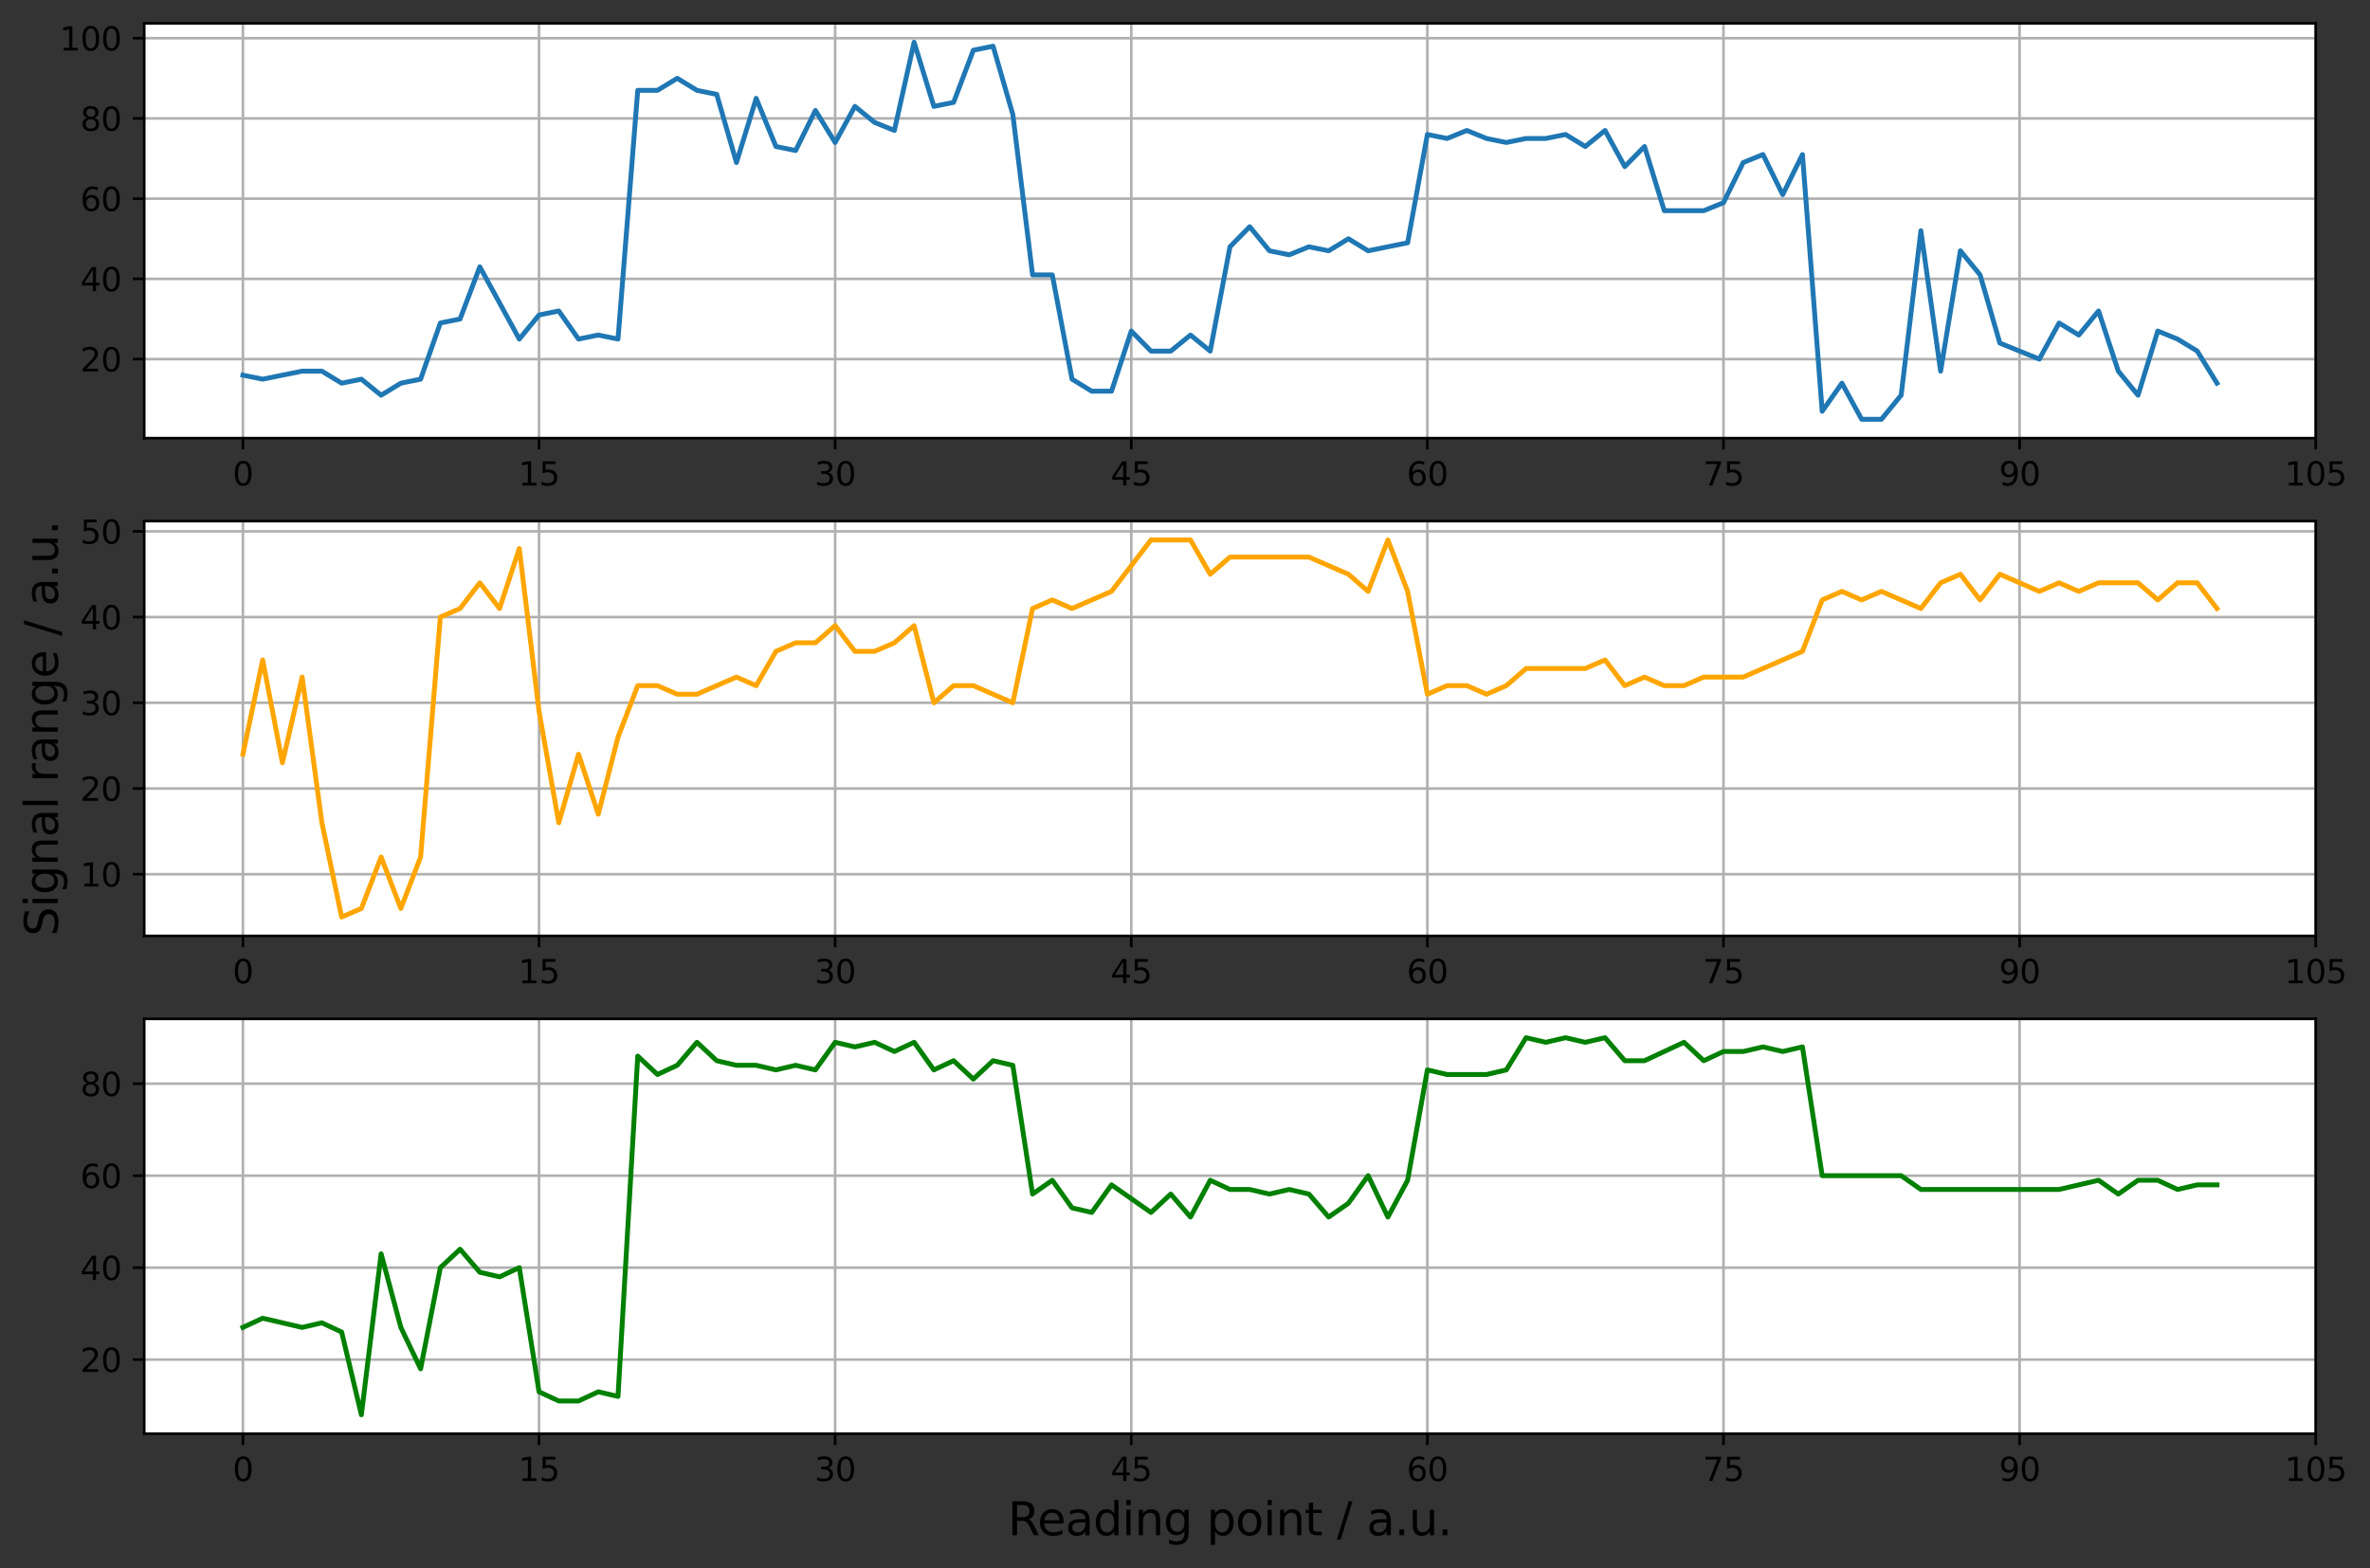 <?xml version="1.0" encoding="utf-8" standalone="no"?>
<!DOCTYPE svg PUBLIC "-//W3C//DTD SVG 1.1//EN"
  "http://www.w3.org/Graphics/SVG/1.1/DTD/svg11.dtd">
<svg xmlns:xlink="http://www.w3.org/1999/xlink" width="730.818pt" height="483.507pt" viewBox="0 0 730.818 483.507" xmlns="http://www.w3.org/2000/svg" version="1.1">
 <rect x="0" y="0" width="730.818" height="483.507" fill="#333333" stroke="none"/>
 <defs>
  <style type="text/css">*{stroke-linejoin: round; stroke-linecap: butt}</style>
 </defs>
 <g id="figure_1">
  <g id="patch_1">
   <path d="M -0 483.507 
L 730.818 483.507 
L 730.818 0 
L -0 0 
L -0 483.507 
z
" style="fill: none"/>
  </g>
  <g id="axes_1">
   <g id="patch_2">
    <path d="M 44.474 135.106 
L 714.074 135.106 
L 714.074 7.2 
L 44.474 7.2 
z
" style="fill: #ffffff"/>
   </g>
   <g id="matplotlib.axis_1">
    <g id="xtick_1">
     <g id="line2d_1">
      <path d="M 74.911 135.106 
L 74.911 7.2 
" clip-path="url(#p2b9765fb15)" style="fill: none; stroke: #b0b0b0; stroke-width: 0.8; stroke-linecap: square"/>
     </g>
     <g id="line2d_2">
      <defs>
       <path id="m97ebccb230" d="M 0 0 
L 0 3.5 
" style="stroke: #000000; stroke-width: 0.8"/>
      </defs>
      <g>
       <use xlink:href="#m97ebccb230" x="74.911" y="135.106" style="stroke: #000000; stroke-width: 0.8"/>
      </g>
     </g>
     <g id="text_1">
      <!-- 0 -->
      <g transform="translate(71.729 149.704)scale(0.1 -0.1)">
       <defs>
        <path id="DejaVuSans-30" d="M 2034 4250 
Q 1547 4250 1301 3770 
Q 1056 3291 1056 2328 
Q 1056 1369 1301 889 
Q 1547 409 2034 409 
Q 2525 409 2770 889 
Q 3016 1369 3016 2328 
Q 3016 3291 2770 3770 
Q 2525 4250 2034 4250 
z
M 2034 4750 
Q 2819 4750 3233 4129 
Q 3647 3509 3647 2328 
Q 3647 1150 3233 529 
Q 2819 -91 2034 -91 
Q 1250 -91 836 529 
Q 422 1150 422 2328 
Q 422 3509 836 4129 
Q 1250 4750 2034 4750 
z
" transform="scale(0.016)"/>
       </defs>
       <use xlink:href="#DejaVuSans-30"/>
      </g>
     </g>
    </g>
    <g id="xtick_2">
     <g id="line2d_3">
      <path d="M 166.22 135.106 
L 166.22 7.2 
" clip-path="url(#p2b9765fb15)" style="fill: none; stroke: #b0b0b0; stroke-width: 0.8; stroke-linecap: square"/>
     </g>
     <g id="line2d_4">
      <g>
       <use xlink:href="#m97ebccb230" x="166.22" y="135.106" style="stroke: #000000; stroke-width: 0.8"/>
      </g>
     </g>
     <g id="text_2">
      <!-- 15 -->
      <g transform="translate(159.857 149.704)scale(0.1 -0.1)">
       <defs>
        <path id="DejaVuSans-31" d="M 794 531 
L 1825 531 
L 1825 4091 
L 703 3866 
L 703 4441 
L 1819 4666 
L 2450 4666 
L 2450 531 
L 3481 531 
L 3481 0 
L 794 0 
L 794 531 
z
" transform="scale(0.016)"/>
        <path id="DejaVuSans-35" d="M 691 4666 
L 3169 4666 
L 3169 4134 
L 1269 4134 
L 1269 2991 
Q 1406 3038 1543 3061 
Q 1681 3084 1819 3084 
Q 2600 3084 3056 2656 
Q 3513 2228 3513 1497 
Q 3513 744 3044 326 
Q 2575 -91 1722 -91 
Q 1428 -91 1123 -41 
Q 819 9 494 109 
L 494 744 
Q 775 591 1075 516 
Q 1375 441 1709 441 
Q 2250 441 2565 725 
Q 2881 1009 2881 1497 
Q 2881 1984 2565 2268 
Q 2250 2553 1709 2553 
Q 1456 2553 1204 2497 
Q 953 2441 691 2322 
L 691 4666 
z
" transform="scale(0.016)"/>
       </defs>
       <use xlink:href="#DejaVuSans-31"/>
       <use xlink:href="#DejaVuSans-35" x="63.623"/>
      </g>
     </g>
    </g>
    <g id="xtick_3">
     <g id="line2d_5">
      <path d="M 257.529 135.106 
L 257.529 7.2 
" clip-path="url(#p2b9765fb15)" style="fill: none; stroke: #b0b0b0; stroke-width: 0.8; stroke-linecap: square"/>
     </g>
     <g id="line2d_6">
      <g>
       <use xlink:href="#m97ebccb230" x="257.529" y="135.106" style="stroke: #000000; stroke-width: 0.8"/>
      </g>
     </g>
     <g id="text_3">
      <!-- 30 -->
      <g transform="translate(251.166 149.704)scale(0.1 -0.1)">
       <defs>
        <path id="DejaVuSans-33" d="M 2597 2516 
Q 3050 2419 3304 2112 
Q 3559 1806 3559 1356 
Q 3559 666 3084 287 
Q 2609 -91 1734 -91 
Q 1441 -91 1130 -33 
Q 819 25 488 141 
L 488 750 
Q 750 597 1062 519 
Q 1375 441 1716 441 
Q 2309 441 2620 675 
Q 2931 909 2931 1356 
Q 2931 1769 2642 2001 
Q 2353 2234 1838 2234 
L 1294 2234 
L 1294 2753 
L 1863 2753 
Q 2328 2753 2575 2939 
Q 2822 3125 2822 3475 
Q 2822 3834 2567 4026 
Q 2313 4219 1838 4219 
Q 1578 4219 1281 4162 
Q 984 4106 628 3988 
L 628 4550 
Q 988 4650 1302 4700 
Q 1616 4750 1894 4750 
Q 2613 4750 3031 4423 
Q 3450 4097 3450 3541 
Q 3450 3153 3228 2886 
Q 3006 2619 2597 2516 
z
" transform="scale(0.016)"/>
       </defs>
       <use xlink:href="#DejaVuSans-33"/>
       <use xlink:href="#DejaVuSans-30" x="63.623"/>
      </g>
     </g>
    </g>
    <g id="xtick_4">
     <g id="line2d_7">
      <path d="M 348.838 135.106 
L 348.838 7.2 
" clip-path="url(#p2b9765fb15)" style="fill: none; stroke: #b0b0b0; stroke-width: 0.8; stroke-linecap: square"/>
     </g>
     <g id="line2d_8">
      <g>
       <use xlink:href="#m97ebccb230" x="348.838" y="135.106" style="stroke: #000000; stroke-width: 0.8"/>
      </g>
     </g>
     <g id="text_4">
      <!-- 45 -->
      <g transform="translate(342.476 149.704)scale(0.1 -0.1)">
       <defs>
        <path id="DejaVuSans-34" d="M 2419 4116 
L 825 1625 
L 2419 1625 
L 2419 4116 
z
M 2253 4666 
L 3047 4666 
L 3047 1625 
L 3713 1625 
L 3713 1100 
L 3047 1100 
L 3047 0 
L 2419 0 
L 2419 1100 
L 313 1100 
L 313 1709 
L 2253 4666 
z
" transform="scale(0.016)"/>
       </defs>
       <use xlink:href="#DejaVuSans-34"/>
       <use xlink:href="#DejaVuSans-35" x="63.623"/>
      </g>
     </g>
    </g>
    <g id="xtick_5">
     <g id="line2d_9">
      <path d="M 440.147 135.106 
L 440.147 7.2 
" clip-path="url(#p2b9765fb15)" style="fill: none; stroke: #b0b0b0; stroke-width: 0.8; stroke-linecap: square"/>
     </g>
     <g id="line2d_10">
      <g>
       <use xlink:href="#m97ebccb230" x="440.147" y="135.106" style="stroke: #000000; stroke-width: 0.8"/>
      </g>
     </g>
     <g id="text_5">
      <!-- 60 -->
      <g transform="translate(433.785 149.704)scale(0.1 -0.1)">
       <defs>
        <path id="DejaVuSans-36" d="M 2113 2584 
Q 1688 2584 1439 2293 
Q 1191 2003 1191 1497 
Q 1191 994 1439 701 
Q 1688 409 2113 409 
Q 2538 409 2786 701 
Q 3034 994 3034 1497 
Q 3034 2003 2786 2293 
Q 2538 2584 2113 2584 
z
M 3366 4563 
L 3366 3988 
Q 3128 4100 2886 4159 
Q 2644 4219 2406 4219 
Q 1781 4219 1451 3797 
Q 1122 3375 1075 2522 
Q 1259 2794 1537 2939 
Q 1816 3084 2150 3084 
Q 2853 3084 3261 2657 
Q 3669 2231 3669 1497 
Q 3669 778 3244 343 
Q 2819 -91 2113 -91 
Q 1303 -91 875 529 
Q 447 1150 447 2328 
Q 447 3434 972 4092 
Q 1497 4750 2381 4750 
Q 2619 4750 2861 4703 
Q 3103 4656 3366 4563 
z
" transform="scale(0.016)"/>
       </defs>
       <use xlink:href="#DejaVuSans-36"/>
       <use xlink:href="#DejaVuSans-30" x="63.623"/>
      </g>
     </g>
    </g>
    <g id="xtick_6">
     <g id="line2d_11">
      <path d="M 531.456 135.106 
L 531.456 7.2 
" clip-path="url(#p2b9765fb15)" style="fill: none; stroke: #b0b0b0; stroke-width: 0.8; stroke-linecap: square"/>
     </g>
     <g id="line2d_12">
      <g>
       <use xlink:href="#m97ebccb230" x="531.456" y="135.106" style="stroke: #000000; stroke-width: 0.8"/>
      </g>
     </g>
     <g id="text_6">
      <!-- 75 -->
      <g transform="translate(525.094 149.704)scale(0.1 -0.1)">
       <defs>
        <path id="DejaVuSans-37" d="M 525 4666 
L 3525 4666 
L 3525 4397 
L 1831 0 
L 1172 0 
L 2766 4134 
L 525 4134 
L 525 4666 
z
" transform="scale(0.016)"/>
       </defs>
       <use xlink:href="#DejaVuSans-37"/>
       <use xlink:href="#DejaVuSans-35" x="63.623"/>
      </g>
     </g>
    </g>
    <g id="xtick_7">
     <g id="line2d_13">
      <path d="M 622.765 135.106 
L 622.765 7.2 
" clip-path="url(#p2b9765fb15)" style="fill: none; stroke: #b0b0b0; stroke-width: 0.8; stroke-linecap: square"/>
     </g>
     <g id="line2d_14">
      <g>
       <use xlink:href="#m97ebccb230" x="622.765" y="135.106" style="stroke: #000000; stroke-width: 0.8"/>
      </g>
     </g>
     <g id="text_7">
      <!-- 90 -->
      <g transform="translate(616.403 149.704)scale(0.1 -0.1)">
       <defs>
        <path id="DejaVuSans-39" d="M 703 97 
L 703 672 
Q 941 559 1184 500 
Q 1428 441 1663 441 
Q 2288 441 2617 861 
Q 2947 1281 2994 2138 
Q 2813 1869 2534 1725 
Q 2256 1581 1919 1581 
Q 1219 1581 811 2004 
Q 403 2428 403 3163 
Q 403 3881 828 4315 
Q 1253 4750 1959 4750 
Q 2769 4750 3195 4129 
Q 3622 3509 3622 2328 
Q 3622 1225 3098 567 
Q 2575 -91 1691 -91 
Q 1453 -91 1209 -44 
Q 966 3 703 97 
z
M 1959 2075 
Q 2384 2075 2632 2365 
Q 2881 2656 2881 3163 
Q 2881 3666 2632 3958 
Q 2384 4250 1959 4250 
Q 1534 4250 1286 3958 
Q 1038 3666 1038 3163 
Q 1038 2656 1286 2365 
Q 1534 2075 1959 2075 
z
" transform="scale(0.016)"/>
       </defs>
       <use xlink:href="#DejaVuSans-39"/>
       <use xlink:href="#DejaVuSans-30" x="63.623"/>
      </g>
     </g>
    </g>
    <g id="xtick_8">
     <g id="line2d_15">
      <path d="M 714.074 135.106 
L 714.074 7.2 
" clip-path="url(#p2b9765fb15)" style="fill: none; stroke: #b0b0b0; stroke-width: 0.8; stroke-linecap: square"/>
     </g>
     <g id="line2d_16">
      <g>
       <use xlink:href="#m97ebccb230" x="714.074" y="135.106" style="stroke: #000000; stroke-width: 0.8"/>
      </g>
     </g>
     <g id="text_8">
      <!-- 105 -->
      <g transform="translate(704.531 149.704)scale(0.1 -0.1)">
       <use xlink:href="#DejaVuSans-31"/>
       <use xlink:href="#DejaVuSans-30" x="63.623"/>
       <use xlink:href="#DejaVuSans-35" x="127.246"/>
      </g>
     </g>
    </g>
   </g>
   <g id="matplotlib.axis_2">
    <g id="ytick_1">
     <g id="line2d_17">
      <path d="M 44.474 110.737 
L 714.074 110.737 
" clip-path="url(#p2b9765fb15)" style="fill: none; stroke: #b0b0b0; stroke-width: 0.8; stroke-linecap: square"/>
     </g>
     <g id="line2d_18">
      <defs>
       <path id="m11baaf4b48" d="M 0 0 
L -3.5 0 
" style="stroke: #000000; stroke-width: 0.8"/>
      </defs>
      <g>
       <use xlink:href="#m11baaf4b48" x="44.474" y="110.737" style="stroke: #000000; stroke-width: 0.8"/>
      </g>
     </g>
     <g id="text_9">
      <!-- 20 -->
      <g transform="translate(24.749 114.536)scale(0.1 -0.1)">
       <defs>
        <path id="DejaVuSans-32" d="M 1228 531 
L 3431 531 
L 3431 0 
L 469 0 
L 469 531 
Q 828 903 1448 1529 
Q 2069 2156 2228 2338 
Q 2531 2678 2651 2914 
Q 2772 3150 2772 3378 
Q 2772 3750 2511 3984 
Q 2250 4219 1831 4219 
Q 1534 4219 1204 4116 
Q 875 4013 500 3803 
L 500 4441 
Q 881 4594 1212 4672 
Q 1544 4750 1819 4750 
Q 2544 4750 2975 4387 
Q 3406 4025 3406 3419 
Q 3406 3131 3298 2873 
Q 3191 2616 2906 2266 
Q 2828 2175 2409 1742 
Q 1991 1309 1228 531 
z
" transform="scale(0.016)"/>
       </defs>
       <use xlink:href="#DejaVuSans-32"/>
       <use xlink:href="#DejaVuSans-30" x="63.623"/>
      </g>
     </g>
    </g>
    <g id="ytick_2">
     <g id="line2d_19">
      <path d="M 44.474 85.997 
L 714.074 85.997 
" clip-path="url(#p2b9765fb15)" style="fill: none; stroke: #b0b0b0; stroke-width: 0.8; stroke-linecap: square"/>
     </g>
     <g id="line2d_20">
      <g>
       <use xlink:href="#m11baaf4b48" x="44.474" y="85.997" style="stroke: #000000; stroke-width: 0.8"/>
      </g>
     </g>
     <g id="text_10">
      <!-- 40 -->
      <g transform="translate(24.749 89.796)scale(0.1 -0.1)">
       <use xlink:href="#DejaVuSans-34"/>
       <use xlink:href="#DejaVuSans-30" x="63.623"/>
      </g>
     </g>
    </g>
    <g id="ytick_3">
     <g id="line2d_21">
      <path d="M 44.474 61.257 
L 714.074 61.257 
" clip-path="url(#p2b9765fb15)" style="fill: none; stroke: #b0b0b0; stroke-width: 0.8; stroke-linecap: square"/>
     </g>
     <g id="line2d_22">
      <g>
       <use xlink:href="#m11baaf4b48" x="44.474" y="61.257" style="stroke: #000000; stroke-width: 0.8"/>
      </g>
     </g>
     <g id="text_11">
      <!-- 60 -->
      <g transform="translate(24.749 65.056)scale(0.1 -0.1)">
       <use xlink:href="#DejaVuSans-36"/>
       <use xlink:href="#DejaVuSans-30" x="63.623"/>
      </g>
     </g>
    </g>
    <g id="ytick_4">
     <g id="line2d_23">
      <path d="M 44.474 36.517 
L 714.074 36.517 
" clip-path="url(#p2b9765fb15)" style="fill: none; stroke: #b0b0b0; stroke-width: 0.8; stroke-linecap: square"/>
     </g>
     <g id="line2d_24">
      <g>
       <use xlink:href="#m11baaf4b48" x="44.474" y="36.517" style="stroke: #000000; stroke-width: 0.8"/>
      </g>
     </g>
     <g id="text_12">
      <!-- 80 -->
      <g transform="translate(24.749 40.316)scale(0.1 -0.1)">
       <defs>
        <path id="DejaVuSans-38" d="M 2034 2216 
Q 1584 2216 1326 1975 
Q 1069 1734 1069 1313 
Q 1069 891 1326 650 
Q 1584 409 2034 409 
Q 2484 409 2743 651 
Q 3003 894 3003 1313 
Q 3003 1734 2745 1975 
Q 2488 2216 2034 2216 
z
M 1403 2484 
Q 997 2584 770 2862 
Q 544 3141 544 3541 
Q 544 4100 942 4425 
Q 1341 4750 2034 4750 
Q 2731 4750 3128 4425 
Q 3525 4100 3525 3541 
Q 3525 3141 3298 2862 
Q 3072 2584 2669 2484 
Q 3125 2378 3379 2068 
Q 3634 1759 3634 1313 
Q 3634 634 3220 271 
Q 2806 -91 2034 -91 
Q 1263 -91 848 271 
Q 434 634 434 1313 
Q 434 1759 690 2068 
Q 947 2378 1403 2484 
z
M 1172 3481 
Q 1172 3119 1398 2916 
Q 1625 2713 2034 2713 
Q 2441 2713 2670 2916 
Q 2900 3119 2900 3481 
Q 2900 3844 2670 4047 
Q 2441 4250 2034 4250 
Q 1625 4250 1398 4047 
Q 1172 3844 1172 3481 
z
" transform="scale(0.016)"/>
       </defs>
       <use xlink:href="#DejaVuSans-38"/>
       <use xlink:href="#DejaVuSans-30" x="63.623"/>
      </g>
     </g>
    </g>
    <g id="ytick_5">
     <g id="line2d_25">
      <path d="M 44.474 11.777 
L 714.074 11.777 
" clip-path="url(#p2b9765fb15)" style="fill: none; stroke: #b0b0b0; stroke-width: 0.8; stroke-linecap: square"/>
     </g>
     <g id="line2d_26">
      <g>
       <use xlink:href="#m11baaf4b48" x="44.474" y="11.777" style="stroke: #000000; stroke-width: 0.8"/>
      </g>
     </g>
     <g id="text_13">
      <!-- 100 -->
      <g transform="translate(18.387 15.576)scale(0.1 -0.1)">
       <use xlink:href="#DejaVuSans-31"/>
       <use xlink:href="#DejaVuSans-30" x="63.623"/>
       <use xlink:href="#DejaVuSans-30" x="127.246"/>
      </g>
     </g>
    </g>
   </g>
   <g id="line2d_27">
    <path d="M 74.911 115.685 
L 80.998 116.922 
L 87.085 115.685 
L 93.173 114.448 
L 99.26 114.448 
L 105.347 118.159 
L 111.434 116.922 
L 117.522 121.87 
L 123.609 118.159 
L 129.696 116.922 
L 135.783 99.604 
L 141.871 98.367 
L 147.958 82.286 
L 154.045 93.419 
L 160.133 104.552 
L 166.22 97.13 
L 172.307 95.893 
L 178.394 104.552 
L 184.482 103.315 
L 190.569 104.552 
L 196.656 27.858 
L 202.743 27.858 
L 208.831 24.147 
L 214.918 27.858 
L 221.005 29.095 
L 227.093 50.124 
L 233.18 30.332 
L 239.267 45.176 
L 245.354 46.413 
L 251.442 34.043 
L 257.529 43.939 
L 263.616 32.806 
L 269.703 37.754 
L 275.791 40.228 
L 281.878 13.014 
L 287.965 32.806 
L 294.053 31.569 
L 300.14 15.488 
L 306.227 14.251 
L 312.314 35.28 
L 318.402 84.76 
L 324.489 84.76 
L 330.576 116.922 
L 336.663 120.633 
L 342.751 120.633 
L 348.838 102.078 
L 354.925 108.263 
L 361.013 108.263 
L 367.1 103.315 
L 373.187 108.263 
L 379.274 76.101 
L 385.362 69.916 
L 391.449 77.338 
L 397.536 78.575 
L 403.623 76.101 
L 409.711 77.338 
L 415.798 73.627 
L 421.885 77.338 
L 427.973 76.101 
L 434.06 74.864 
L 440.147 41.465 
L 446.234 42.702 
L 452.322 40.228 
L 458.409 42.702 
L 464.496 43.939 
L 470.583 42.702 
L 476.671 42.702 
L 482.758 41.465 
L 488.845 45.176 
L 494.933 40.228 
L 501.02 51.361 
L 507.107 45.176 
L 513.194 64.968 
L 519.282 64.968 
L 525.369 64.968 
L 531.456 62.494 
L 537.543 50.124 
L 543.631 47.65 
L 549.718 60.02 
L 555.805 47.65 
L 561.893 126.818 
L 567.98 118.159 
L 574.067 129.292 
L 580.154 129.292 
L 586.242 121.87 
L 592.329 71.153 
L 598.416 114.448 
L 604.503 77.338 
L 610.591 84.76 
L 616.678 105.789 
L 622.765 108.263 
L 628.853 110.737 
L 634.94 99.604 
L 641.027 103.315 
L 647.114 95.893 
L 653.202 114.448 
L 659.289 121.87 
L 665.376 102.078 
L 671.463 104.552 
L 677.551 108.263 
L 683.638 118.159 
" clip-path="url(#p2b9765fb15)" style="fill: none; stroke: #1f77b4; stroke-width: 1.5; stroke-linecap: square"/>
   </g>
   <g id="patch_3">
    <path d="M 44.474 135.106 
L 44.474 7.2 
" style="fill: none; stroke: #000000; stroke-width: 0.8; stroke-linejoin: miter; stroke-linecap: square"/>
   </g>
   <g id="patch_4">
    <path d="M 714.074 135.106 
L 714.074 7.2 
" style="fill: none; stroke: #000000; stroke-width: 0.8; stroke-linejoin: miter; stroke-linecap: square"/>
   </g>
   <g id="patch_5">
    <path d="M 44.474 135.106 
L 714.074 135.106 
" style="fill: none; stroke: #000000; stroke-width: 0.8; stroke-linejoin: miter; stroke-linecap: square"/>
   </g>
   <g id="patch_6">
    <path d="M 44.474 7.2 
L 714.074 7.2 
" style="fill: none; stroke: #000000; stroke-width: 0.8; stroke-linejoin: miter; stroke-linecap: square"/>
   </g>
  </g>
  <g id="axes_2">
   <g id="patch_7">
    <path d="M 44.474 288.593 
L 714.074 288.593 
L 714.074 160.687 
L 44.474 160.687 
z
" style="fill: #ffffff"/>
   </g>
   <g id="matplotlib.axis_3">
    <g id="xtick_9">
     <g id="line2d_28">
      <path d="M 74.911 288.593 
L 74.911 160.687 
" clip-path="url(#p3d38061cc5)" style="fill: none; stroke: #b0b0b0; stroke-width: 0.8; stroke-linecap: square"/>
     </g>
     <g id="line2d_29">
      <g>
       <use xlink:href="#m97ebccb230" x="74.911" y="288.593" style="stroke: #000000; stroke-width: 0.8"/>
      </g>
     </g>
     <g id="text_14">
      <!-- 0 -->
      <g transform="translate(71.729 303.191)scale(0.1 -0.1)">
       <use xlink:href="#DejaVuSans-30"/>
      </g>
     </g>
    </g>
    <g id="xtick_10">
     <g id="line2d_30">
      <path d="M 166.22 288.593 
L 166.22 160.687 
" clip-path="url(#p3d38061cc5)" style="fill: none; stroke: #b0b0b0; stroke-width: 0.8; stroke-linecap: square"/>
     </g>
     <g id="line2d_31">
      <g>
       <use xlink:href="#m97ebccb230" x="166.22" y="288.593" style="stroke: #000000; stroke-width: 0.8"/>
      </g>
     </g>
     <g id="text_15">
      <!-- 15 -->
      <g transform="translate(159.857 303.191)scale(0.1 -0.1)">
       <use xlink:href="#DejaVuSans-31"/>
       <use xlink:href="#DejaVuSans-35" x="63.623"/>
      </g>
     </g>
    </g>
    <g id="xtick_11">
     <g id="line2d_32">
      <path d="M 257.529 288.593 
L 257.529 160.687 
" clip-path="url(#p3d38061cc5)" style="fill: none; stroke: #b0b0b0; stroke-width: 0.8; stroke-linecap: square"/>
     </g>
     <g id="line2d_33">
      <g>
       <use xlink:href="#m97ebccb230" x="257.529" y="288.593" style="stroke: #000000; stroke-width: 0.8"/>
      </g>
     </g>
     <g id="text_16">
      <!-- 30 -->
      <g transform="translate(251.166 303.191)scale(0.1 -0.1)">
       <use xlink:href="#DejaVuSans-33"/>
       <use xlink:href="#DejaVuSans-30" x="63.623"/>
      </g>
     </g>
    </g>
    <g id="xtick_12">
     <g id="line2d_34">
      <path d="M 348.838 288.593 
L 348.838 160.687 
" clip-path="url(#p3d38061cc5)" style="fill: none; stroke: #b0b0b0; stroke-width: 0.8; stroke-linecap: square"/>
     </g>
     <g id="line2d_35">
      <g>
       <use xlink:href="#m97ebccb230" x="348.838" y="288.593" style="stroke: #000000; stroke-width: 0.8"/>
      </g>
     </g>
     <g id="text_17">
      <!-- 45 -->
      <g transform="translate(342.476 303.191)scale(0.1 -0.1)">
       <use xlink:href="#DejaVuSans-34"/>
       <use xlink:href="#DejaVuSans-35" x="63.623"/>
      </g>
     </g>
    </g>
    <g id="xtick_13">
     <g id="line2d_36">
      <path d="M 440.147 288.593 
L 440.147 160.687 
" clip-path="url(#p3d38061cc5)" style="fill: none; stroke: #b0b0b0; stroke-width: 0.8; stroke-linecap: square"/>
     </g>
     <g id="line2d_37">
      <g>
       <use xlink:href="#m97ebccb230" x="440.147" y="288.593" style="stroke: #000000; stroke-width: 0.8"/>
      </g>
     </g>
     <g id="text_18">
      <!-- 60 -->
      <g transform="translate(433.785 303.191)scale(0.1 -0.1)">
       <use xlink:href="#DejaVuSans-36"/>
       <use xlink:href="#DejaVuSans-30" x="63.623"/>
      </g>
     </g>
    </g>
    <g id="xtick_14">
     <g id="line2d_38">
      <path d="M 531.456 288.593 
L 531.456 160.687 
" clip-path="url(#p3d38061cc5)" style="fill: none; stroke: #b0b0b0; stroke-width: 0.8; stroke-linecap: square"/>
     </g>
     <g id="line2d_39">
      <g>
       <use xlink:href="#m97ebccb230" x="531.456" y="288.593" style="stroke: #000000; stroke-width: 0.8"/>
      </g>
     </g>
     <g id="text_19">
      <!-- 75 -->
      <g transform="translate(525.094 303.191)scale(0.1 -0.1)">
       <use xlink:href="#DejaVuSans-37"/>
       <use xlink:href="#DejaVuSans-35" x="63.623"/>
      </g>
     </g>
    </g>
    <g id="xtick_15">
     <g id="line2d_40">
      <path d="M 622.765 288.593 
L 622.765 160.687 
" clip-path="url(#p3d38061cc5)" style="fill: none; stroke: #b0b0b0; stroke-width: 0.8; stroke-linecap: square"/>
     </g>
     <g id="line2d_41">
      <g>
       <use xlink:href="#m97ebccb230" x="622.765" y="288.593" style="stroke: #000000; stroke-width: 0.8"/>
      </g>
     </g>
     <g id="text_20">
      <!-- 90 -->
      <g transform="translate(616.403 303.191)scale(0.1 -0.1)">
       <use xlink:href="#DejaVuSans-39"/>
       <use xlink:href="#DejaVuSans-30" x="63.623"/>
      </g>
     </g>
    </g>
    <g id="xtick_16">
     <g id="line2d_42">
      <path d="M 714.074 288.593 
L 714.074 160.687 
" clip-path="url(#p3d38061cc5)" style="fill: none; stroke: #b0b0b0; stroke-width: 0.8; stroke-linecap: square"/>
     </g>
     <g id="line2d_43">
      <g>
       <use xlink:href="#m97ebccb230" x="714.074" y="288.593" style="stroke: #000000; stroke-width: 0.8"/>
      </g>
     </g>
     <g id="text_21">
      <!-- 105 -->
      <g transform="translate(704.531 303.191)scale(0.1 -0.1)">
       <use xlink:href="#DejaVuSans-31"/>
       <use xlink:href="#DejaVuSans-30" x="63.623"/>
       <use xlink:href="#DejaVuSans-35" x="127.246"/>
      </g>
     </g>
    </g>
   </g>
   <g id="matplotlib.axis_4">
    <g id="ytick_6">
     <g id="line2d_44">
      <path d="M 44.474 269.566 
L 714.074 269.566 
" clip-path="url(#p3d38061cc5)" style="fill: none; stroke: #b0b0b0; stroke-width: 0.8; stroke-linecap: square"/>
     </g>
     <g id="line2d_45">
      <g>
       <use xlink:href="#m11baaf4b48" x="44.474" y="269.566" style="stroke: #000000; stroke-width: 0.8"/>
      </g>
     </g>
     <g id="text_22">
      <!-- 10 -->
      <g transform="translate(24.749 273.365)scale(0.1 -0.1)">
       <use xlink:href="#DejaVuSans-31"/>
       <use xlink:href="#DejaVuSans-30" x="63.623"/>
      </g>
     </g>
    </g>
    <g id="ytick_7">
     <g id="line2d_46">
      <path d="M 44.474 243.139 
L 714.074 243.139 
" clip-path="url(#p3d38061cc5)" style="fill: none; stroke: #b0b0b0; stroke-width: 0.8; stroke-linecap: square"/>
     </g>
     <g id="line2d_47">
      <g>
       <use xlink:href="#m11baaf4b48" x="44.474" y="243.139" style="stroke: #000000; stroke-width: 0.8"/>
      </g>
     </g>
     <g id="text_23">
      <!-- 20 -->
      <g transform="translate(24.749 246.938)scale(0.1 -0.1)">
       <use xlink:href="#DejaVuSans-32"/>
       <use xlink:href="#DejaVuSans-30" x="63.623"/>
      </g>
     </g>
    </g>
    <g id="ytick_8">
     <g id="line2d_48">
      <path d="M 44.474 216.712 
L 714.074 216.712 
" clip-path="url(#p3d38061cc5)" style="fill: none; stroke: #b0b0b0; stroke-width: 0.8; stroke-linecap: square"/>
     </g>
     <g id="line2d_49">
      <g>
       <use xlink:href="#m11baaf4b48" x="44.474" y="216.712" style="stroke: #000000; stroke-width: 0.8"/>
      </g>
     </g>
     <g id="text_24">
      <!-- 30 -->
      <g transform="translate(24.749 220.511)scale(0.1 -0.1)">
       <use xlink:href="#DejaVuSans-33"/>
       <use xlink:href="#DejaVuSans-30" x="63.623"/>
      </g>
     </g>
    </g>
    <g id="ytick_9">
     <g id="line2d_50">
      <path d="M 44.474 190.285 
L 714.074 190.285 
" clip-path="url(#p3d38061cc5)" style="fill: none; stroke: #b0b0b0; stroke-width: 0.8; stroke-linecap: square"/>
     </g>
     <g id="line2d_51">
      <g>
       <use xlink:href="#m11baaf4b48" x="44.474" y="190.285" style="stroke: #000000; stroke-width: 0.8"/>
      </g>
     </g>
     <g id="text_25">
      <!-- 40 -->
      <g transform="translate(24.749 194.084)scale(0.1 -0.1)">
       <use xlink:href="#DejaVuSans-34"/>
       <use xlink:href="#DejaVuSans-30" x="63.623"/>
      </g>
     </g>
    </g>
    <g id="ytick_10">
     <g id="line2d_52">
      <path d="M 44.474 163.858 
L 714.074 163.858 
" clip-path="url(#p3d38061cc5)" style="fill: none; stroke: #b0b0b0; stroke-width: 0.8; stroke-linecap: square"/>
     </g>
     <g id="line2d_53">
      <g>
       <use xlink:href="#m11baaf4b48" x="44.474" y="163.858" style="stroke: #000000; stroke-width: 0.8"/>
      </g>
     </g>
     <g id="text_26">
      <!-- 50 -->
      <g transform="translate(24.749 167.657)scale(0.1 -0.1)">
       <use xlink:href="#DejaVuSans-35"/>
       <use xlink:href="#DejaVuSans-30" x="63.623"/>
      </g>
     </g>
    </g>
    <g id="text_27">
     <!-- Signal range / a.u. -->
     <g transform="translate(17.838 288.705)rotate(-90)scale(0.14 -0.14)">
      <defs>
       <path id="DejaVuSans-53" d="M 3425 4513 
L 3425 3897 
Q 3066 4069 2747 4153 
Q 2428 4238 2131 4238 
Q 1616 4238 1336 4038 
Q 1056 3838 1056 3469 
Q 1056 3159 1242 3001 
Q 1428 2844 1947 2747 
L 2328 2669 
Q 3034 2534 3370 2195 
Q 3706 1856 3706 1288 
Q 3706 609 3251 259 
Q 2797 -91 1919 -91 
Q 1588 -91 1214 -16 
Q 841 59 441 206 
L 441 856 
Q 825 641 1194 531 
Q 1563 422 1919 422 
Q 2459 422 2753 634 
Q 3047 847 3047 1241 
Q 3047 1584 2836 1778 
Q 2625 1972 2144 2069 
L 1759 2144 
Q 1053 2284 737 2584 
Q 422 2884 422 3419 
Q 422 4038 858 4394 
Q 1294 4750 2059 4750 
Q 2388 4750 2728 4690 
Q 3069 4631 3425 4513 
z
" transform="scale(0.016)"/>
       <path id="DejaVuSans-69" d="M 603 3500 
L 1178 3500 
L 1178 0 
L 603 0 
L 603 3500 
z
M 603 4863 
L 1178 4863 
L 1178 4134 
L 603 4134 
L 603 4863 
z
" transform="scale(0.016)"/>
       <path id="DejaVuSans-67" d="M 2906 1791 
Q 2906 2416 2648 2759 
Q 2391 3103 1925 3103 
Q 1463 3103 1205 2759 
Q 947 2416 947 1791 
Q 947 1169 1205 825 
Q 1463 481 1925 481 
Q 2391 481 2648 825 
Q 2906 1169 2906 1791 
z
M 3481 434 
Q 3481 -459 3084 -895 
Q 2688 -1331 1869 -1331 
Q 1566 -1331 1297 -1286 
Q 1028 -1241 775 -1147 
L 775 -588 
Q 1028 -725 1275 -790 
Q 1522 -856 1778 -856 
Q 2344 -856 2625 -561 
Q 2906 -266 2906 331 
L 2906 616 
Q 2728 306 2450 153 
Q 2172 0 1784 0 
Q 1141 0 747 490 
Q 353 981 353 1791 
Q 353 2603 747 3093 
Q 1141 3584 1784 3584 
Q 2172 3584 2450 3431 
Q 2728 3278 2906 2969 
L 2906 3500 
L 3481 3500 
L 3481 434 
z
" transform="scale(0.016)"/>
       <path id="DejaVuSans-6e" d="M 3513 2113 
L 3513 0 
L 2938 0 
L 2938 2094 
Q 2938 2591 2744 2837 
Q 2550 3084 2163 3084 
Q 1697 3084 1428 2787 
Q 1159 2491 1159 1978 
L 1159 0 
L 581 0 
L 581 3500 
L 1159 3500 
L 1159 2956 
Q 1366 3272 1645 3428 
Q 1925 3584 2291 3584 
Q 2894 3584 3203 3211 
Q 3513 2838 3513 2113 
z
" transform="scale(0.016)"/>
       <path id="DejaVuSans-61" d="M 2194 1759 
Q 1497 1759 1228 1600 
Q 959 1441 959 1056 
Q 959 750 1161 570 
Q 1363 391 1709 391 
Q 2188 391 2477 730 
Q 2766 1069 2766 1631 
L 2766 1759 
L 2194 1759 
z
M 3341 1997 
L 3341 0 
L 2766 0 
L 2766 531 
Q 2569 213 2275 61 
Q 1981 -91 1556 -91 
Q 1019 -91 701 211 
Q 384 513 384 1019 
Q 384 1609 779 1909 
Q 1175 2209 1959 2209 
L 2766 2209 
L 2766 2266 
Q 2766 2663 2505 2880 
Q 2244 3097 1772 3097 
Q 1472 3097 1187 3025 
Q 903 2953 641 2809 
L 641 3341 
Q 956 3463 1253 3523 
Q 1550 3584 1831 3584 
Q 2591 3584 2966 3190 
Q 3341 2797 3341 1997 
z
" transform="scale(0.016)"/>
       <path id="DejaVuSans-6c" d="M 603 4863 
L 1178 4863 
L 1178 0 
L 603 0 
L 603 4863 
z
" transform="scale(0.016)"/>
       <path id="DejaVuSans-20" transform="scale(0.016)"/>
       <path id="DejaVuSans-72" d="M 2631 2963 
Q 2534 3019 2420 3045 
Q 2306 3072 2169 3072 
Q 1681 3072 1420 2755 
Q 1159 2438 1159 1844 
L 1159 0 
L 581 0 
L 581 3500 
L 1159 3500 
L 1159 2956 
Q 1341 3275 1631 3429 
Q 1922 3584 2338 3584 
Q 2397 3584 2469 3576 
Q 2541 3569 2628 3553 
L 2631 2963 
z
" transform="scale(0.016)"/>
       <path id="DejaVuSans-65" d="M 3597 1894 
L 3597 1613 
L 953 1613 
Q 991 1019 1311 708 
Q 1631 397 2203 397 
Q 2534 397 2845 478 
Q 3156 559 3463 722 
L 3463 178 
Q 3153 47 2828 -22 
Q 2503 -91 2169 -91 
Q 1331 -91 842 396 
Q 353 884 353 1716 
Q 353 2575 817 3079 
Q 1281 3584 2069 3584 
Q 2775 3584 3186 3129 
Q 3597 2675 3597 1894 
z
M 3022 2063 
Q 3016 2534 2758 2815 
Q 2500 3097 2075 3097 
Q 1594 3097 1305 2825 
Q 1016 2553 972 2059 
L 3022 2063 
z
" transform="scale(0.016)"/>
       <path id="DejaVuSans-2f" d="M 1625 4666 
L 2156 4666 
L 531 -594 
L 0 -594 
L 1625 4666 
z
" transform="scale(0.016)"/>
       <path id="DejaVuSans-2e" d="M 684 794 
L 1344 794 
L 1344 0 
L 684 0 
L 684 794 
z
" transform="scale(0.016)"/>
       <path id="DejaVuSans-75" d="M 544 1381 
L 544 3500 
L 1119 3500 
L 1119 1403 
Q 1119 906 1312 657 
Q 1506 409 1894 409 
Q 2359 409 2629 706 
Q 2900 1003 2900 1516 
L 2900 3500 
L 3475 3500 
L 3475 0 
L 2900 0 
L 2900 538 
Q 2691 219 2414 64 
Q 2138 -91 1772 -91 
Q 1169 -91 856 284 
Q 544 659 544 1381 
z
M 1991 3584 
L 1991 3584 
z
" transform="scale(0.016)"/>
      </defs>
      <use xlink:href="#DejaVuSans-53"/>
      <use xlink:href="#DejaVuSans-69" x="63.477"/>
      <use xlink:href="#DejaVuSans-67" x="91.26"/>
      <use xlink:href="#DejaVuSans-6e" x="154.736"/>
      <use xlink:href="#DejaVuSans-61" x="218.115"/>
      <use xlink:href="#DejaVuSans-6c" x="279.395"/>
      <use xlink:href="#DejaVuSans-20" x="307.178"/>
      <use xlink:href="#DejaVuSans-72" x="338.965"/>
      <use xlink:href="#DejaVuSans-61" x="380.078"/>
      <use xlink:href="#DejaVuSans-6e" x="441.357"/>
      <use xlink:href="#DejaVuSans-67" x="504.736"/>
      <use xlink:href="#DejaVuSans-65" x="568.213"/>
      <use xlink:href="#DejaVuSans-20" x="629.736"/>
      <use xlink:href="#DejaVuSans-2f" x="661.523"/>
      <use xlink:href="#DejaVuSans-20" x="695.215"/>
      <use xlink:href="#DejaVuSans-61" x="727.002"/>
      <use xlink:href="#DejaVuSans-2e" x="788.281"/>
      <use xlink:href="#DejaVuSans-75" x="820.068"/>
      <use xlink:href="#DejaVuSans-2e" x="883.447"/>
     </g>
    </g>
   </g>
   <g id="line2d_54">
    <path d="M 74.911 232.568 
L 80.998 203.499 
L 87.085 235.211 
L 93.173 208.784 
L 99.26 253.71 
L 105.347 282.779 
L 111.434 280.136 
L 117.522 264.28 
L 123.609 280.136 
L 129.696 264.28 
L 135.783 190.285 
L 141.871 187.642 
L 147.958 179.714 
L 154.045 187.642 
L 160.133 169.144 
L 166.22 219.355 
L 172.307 253.71 
L 178.394 232.568 
L 184.482 251.067 
L 190.569 227.283 
L 196.656 211.427 
L 202.743 211.427 
L 208.831 214.069 
L 214.918 214.069 
L 221.005 211.427 
L 227.093 208.784 
L 233.18 211.427 
L 239.267 200.856 
L 245.354 198.213 
L 251.442 198.213 
L 257.529 192.928 
L 263.616 200.856 
L 269.703 200.856 
L 275.791 198.213 
L 281.878 192.928 
L 287.965 216.712 
L 294.053 211.427 
L 300.14 211.427 
L 306.227 214.069 
L 312.314 216.712 
L 318.402 187.642 
L 324.489 185 
L 330.576 187.642 
L 336.663 185 
L 342.751 182.357 
L 348.838 174.429 
L 354.925 166.501 
L 361.013 166.501 
L 367.1 166.501 
L 373.187 177.072 
L 379.274 171.786 
L 385.362 171.786 
L 391.449 171.786 
L 397.536 171.786 
L 403.623 171.786 
L 409.711 174.429 
L 415.798 177.072 
L 421.885 182.357 
L 427.973 166.501 
L 434.06 182.357 
L 440.147 214.069 
L 446.234 211.427 
L 452.322 211.427 
L 458.409 214.069 
L 464.496 211.427 
L 470.583 206.141 
L 476.671 206.141 
L 482.758 206.141 
L 488.845 206.141 
L 494.933 203.499 
L 501.02 211.427 
L 507.107 208.784 
L 513.194 211.427 
L 519.282 211.427 
L 525.369 208.784 
L 531.456 208.784 
L 537.543 208.784 
L 543.631 206.141 
L 549.718 203.499 
L 555.805 200.856 
L 561.893 185 
L 567.98 182.357 
L 574.067 185 
L 580.154 182.357 
L 586.242 185 
L 592.329 187.642 
L 598.416 179.714 
L 604.503 177.072 
L 610.591 185 
L 616.678 177.072 
L 622.765 179.714 
L 628.853 182.357 
L 634.94 179.714 
L 641.027 182.357 
L 647.114 179.714 
L 653.202 179.714 
L 659.289 179.714 
L 665.376 185 
L 671.463 179.714 
L 677.551 179.714 
L 683.638 187.642 
" clip-path="url(#p3d38061cc5)" style="fill: none; stroke: #ffa500; stroke-width: 1.5; stroke-linecap: square"/>
   </g>
   <g id="patch_8">
    <path d="M 44.474 288.593 
L 44.474 160.687 
" style="fill: none; stroke: #000000; stroke-width: 0.8; stroke-linejoin: miter; stroke-linecap: square"/>
   </g>
   <g id="patch_9">
    <path d="M 714.074 288.593 
L 714.074 160.687 
" style="fill: none; stroke: #000000; stroke-width: 0.8; stroke-linejoin: miter; stroke-linecap: square"/>
   </g>
   <g id="patch_10">
    <path d="M 44.474 288.593 
L 714.074 288.593 
" style="fill: none; stroke: #000000; stroke-width: 0.8; stroke-linejoin: miter; stroke-linecap: square"/>
   </g>
   <g id="patch_11">
    <path d="M 44.474 160.687 
L 714.074 160.687 
" style="fill: none; stroke: #000000; stroke-width: 0.8; stroke-linejoin: miter; stroke-linecap: square"/>
   </g>
  </g>
  <g id="axes_3">
   <g id="patch_12">
    <path d="M 44.474 442.08 
L 714.074 442.08 
L 714.074 314.174 
L 44.474 314.174 
z
" style="fill: #ffffff"/>
   </g>
   <g id="matplotlib.axis_5">
    <g id="xtick_17">
     <g id="line2d_55">
      <path d="M 74.911 442.08 
L 74.911 314.174 
" clip-path="url(#p5a9fdbe359)" style="fill: none; stroke: #b0b0b0; stroke-width: 0.8; stroke-linecap: square"/>
     </g>
     <g id="line2d_56">
      <g>
       <use xlink:href="#m97ebccb230" x="74.911" y="442.08" style="stroke: #000000; stroke-width: 0.8"/>
      </g>
     </g>
     <g id="text_28">
      <!-- 0 -->
      <g transform="translate(71.729 456.678)scale(0.1 -0.1)">
       <use xlink:href="#DejaVuSans-30"/>
      </g>
     </g>
    </g>
    <g id="xtick_18">
     <g id="line2d_57">
      <path d="M 166.22 442.08 
L 166.22 314.174 
" clip-path="url(#p5a9fdbe359)" style="fill: none; stroke: #b0b0b0; stroke-width: 0.8; stroke-linecap: square"/>
     </g>
     <g id="line2d_58">
      <g>
       <use xlink:href="#m97ebccb230" x="166.22" y="442.08" style="stroke: #000000; stroke-width: 0.8"/>
      </g>
     </g>
     <g id="text_29">
      <!-- 15 -->
      <g transform="translate(159.857 456.678)scale(0.1 -0.1)">
       <use xlink:href="#DejaVuSans-31"/>
       <use xlink:href="#DejaVuSans-35" x="63.623"/>
      </g>
     </g>
    </g>
    <g id="xtick_19">
     <g id="line2d_59">
      <path d="M 257.529 442.08 
L 257.529 314.174 
" clip-path="url(#p5a9fdbe359)" style="fill: none; stroke: #b0b0b0; stroke-width: 0.8; stroke-linecap: square"/>
     </g>
     <g id="line2d_60">
      <g>
       <use xlink:href="#m97ebccb230" x="257.529" y="442.08" style="stroke: #000000; stroke-width: 0.8"/>
      </g>
     </g>
     <g id="text_30">
      <!-- 30 -->
      <g transform="translate(251.166 456.678)scale(0.1 -0.1)">
       <use xlink:href="#DejaVuSans-33"/>
       <use xlink:href="#DejaVuSans-30" x="63.623"/>
      </g>
     </g>
    </g>
    <g id="xtick_20">
     <g id="line2d_61">
      <path d="M 348.838 442.08 
L 348.838 314.174 
" clip-path="url(#p5a9fdbe359)" style="fill: none; stroke: #b0b0b0; stroke-width: 0.8; stroke-linecap: square"/>
     </g>
     <g id="line2d_62">
      <g>
       <use xlink:href="#m97ebccb230" x="348.838" y="442.08" style="stroke: #000000; stroke-width: 0.8"/>
      </g>
     </g>
     <g id="text_31">
      <!-- 45 -->
      <g transform="translate(342.476 456.678)scale(0.1 -0.1)">
       <use xlink:href="#DejaVuSans-34"/>
       <use xlink:href="#DejaVuSans-35" x="63.623"/>
      </g>
     </g>
    </g>
    <g id="xtick_21">
     <g id="line2d_63">
      <path d="M 440.147 442.08 
L 440.147 314.174 
" clip-path="url(#p5a9fdbe359)" style="fill: none; stroke: #b0b0b0; stroke-width: 0.8; stroke-linecap: square"/>
     </g>
     <g id="line2d_64">
      <g>
       <use xlink:href="#m97ebccb230" x="440.147" y="442.08" style="stroke: #000000; stroke-width: 0.8"/>
      </g>
     </g>
     <g id="text_32">
      <!-- 60 -->
      <g transform="translate(433.785 456.678)scale(0.1 -0.1)">
       <use xlink:href="#DejaVuSans-36"/>
       <use xlink:href="#DejaVuSans-30" x="63.623"/>
      </g>
     </g>
    </g>
    <g id="xtick_22">
     <g id="line2d_65">
      <path d="M 531.456 442.08 
L 531.456 314.174 
" clip-path="url(#p5a9fdbe359)" style="fill: none; stroke: #b0b0b0; stroke-width: 0.8; stroke-linecap: square"/>
     </g>
     <g id="line2d_66">
      <g>
       <use xlink:href="#m97ebccb230" x="531.456" y="442.08" style="stroke: #000000; stroke-width: 0.8"/>
      </g>
     </g>
     <g id="text_33">
      <!-- 75 -->
      <g transform="translate(525.094 456.678)scale(0.1 -0.1)">
       <use xlink:href="#DejaVuSans-37"/>
       <use xlink:href="#DejaVuSans-35" x="63.623"/>
      </g>
     </g>
    </g>
    <g id="xtick_23">
     <g id="line2d_67">
      <path d="M 622.765 442.08 
L 622.765 314.174 
" clip-path="url(#p5a9fdbe359)" style="fill: none; stroke: #b0b0b0; stroke-width: 0.8; stroke-linecap: square"/>
     </g>
     <g id="line2d_68">
      <g>
       <use xlink:href="#m97ebccb230" x="622.765" y="442.08" style="stroke: #000000; stroke-width: 0.8"/>
      </g>
     </g>
     <g id="text_34">
      <!-- 90 -->
      <g transform="translate(616.403 456.678)scale(0.1 -0.1)">
       <use xlink:href="#DejaVuSans-39"/>
       <use xlink:href="#DejaVuSans-30" x="63.623"/>
      </g>
     </g>
    </g>
    <g id="xtick_24">
     <g id="line2d_69">
      <path d="M 714.074 442.08 
L 714.074 314.174 
" clip-path="url(#p5a9fdbe359)" style="fill: none; stroke: #b0b0b0; stroke-width: 0.8; stroke-linecap: square"/>
     </g>
     <g id="line2d_70">
      <g>
       <use xlink:href="#m97ebccb230" x="714.074" y="442.08" style="stroke: #000000; stroke-width: 0.8"/>
      </g>
     </g>
     <g id="text_35">
      <!-- 105 -->
      <g transform="translate(704.531 456.678)scale(0.1 -0.1)">
       <use xlink:href="#DejaVuSans-31"/>
       <use xlink:href="#DejaVuSans-30" x="63.623"/>
       <use xlink:href="#DejaVuSans-35" x="127.246"/>
      </g>
     </g>
    </g>
    <g id="text_36">
     <!-- Reading point / a.u. -->
     <g transform="translate(310.8 473.396)scale(0.14 -0.14)">
      <defs>
       <path id="DejaVuSans-52" d="M 2841 2188 
Q 3044 2119 3236 1894 
Q 3428 1669 3622 1275 
L 4263 0 
L 3584 0 
L 2988 1197 
Q 2756 1666 2539 1819 
Q 2322 1972 1947 1972 
L 1259 1972 
L 1259 0 
L 628 0 
L 628 4666 
L 2053 4666 
Q 2853 4666 3247 4331 
Q 3641 3997 3641 3322 
Q 3641 2881 3436 2590 
Q 3231 2300 2841 2188 
z
M 1259 4147 
L 1259 2491 
L 2053 2491 
Q 2509 2491 2742 2702 
Q 2975 2913 2975 3322 
Q 2975 3731 2742 3939 
Q 2509 4147 2053 4147 
L 1259 4147 
z
" transform="scale(0.016)"/>
       <path id="DejaVuSans-64" d="M 2906 2969 
L 2906 4863 
L 3481 4863 
L 3481 0 
L 2906 0 
L 2906 525 
Q 2725 213 2448 61 
Q 2172 -91 1784 -91 
Q 1150 -91 751 415 
Q 353 922 353 1747 
Q 353 2572 751 3078 
Q 1150 3584 1784 3584 
Q 2172 3584 2448 3432 
Q 2725 3281 2906 2969 
z
M 947 1747 
Q 947 1113 1208 752 
Q 1469 391 1925 391 
Q 2381 391 2643 752 
Q 2906 1113 2906 1747 
Q 2906 2381 2643 2742 
Q 2381 3103 1925 3103 
Q 1469 3103 1208 2742 
Q 947 2381 947 1747 
z
" transform="scale(0.016)"/>
       <path id="DejaVuSans-70" d="M 1159 525 
L 1159 -1331 
L 581 -1331 
L 581 3500 
L 1159 3500 
L 1159 2969 
Q 1341 3281 1617 3432 
Q 1894 3584 2278 3584 
Q 2916 3584 3314 3078 
Q 3713 2572 3713 1747 
Q 3713 922 3314 415 
Q 2916 -91 2278 -91 
Q 1894 -91 1617 61 
Q 1341 213 1159 525 
z
M 3116 1747 
Q 3116 2381 2855 2742 
Q 2594 3103 2138 3103 
Q 1681 3103 1420 2742 
Q 1159 2381 1159 1747 
Q 1159 1113 1420 752 
Q 1681 391 2138 391 
Q 2594 391 2855 752 
Q 3116 1113 3116 1747 
z
" transform="scale(0.016)"/>
       <path id="DejaVuSans-6f" d="M 1959 3097 
Q 1497 3097 1228 2736 
Q 959 2375 959 1747 
Q 959 1119 1226 758 
Q 1494 397 1959 397 
Q 2419 397 2687 759 
Q 2956 1122 2956 1747 
Q 2956 2369 2687 2733 
Q 2419 3097 1959 3097 
z
M 1959 3584 
Q 2709 3584 3137 3096 
Q 3566 2609 3566 1747 
Q 3566 888 3137 398 
Q 2709 -91 1959 -91 
Q 1206 -91 779 398 
Q 353 888 353 1747 
Q 353 2609 779 3096 
Q 1206 3584 1959 3584 
z
" transform="scale(0.016)"/>
       <path id="DejaVuSans-74" d="M 1172 4494 
L 1172 3500 
L 2356 3500 
L 2356 3053 
L 1172 3053 
L 1172 1153 
Q 1172 725 1289 603 
Q 1406 481 1766 481 
L 2356 481 
L 2356 0 
L 1766 0 
Q 1100 0 847 248 
Q 594 497 594 1153 
L 594 3053 
L 172 3053 
L 172 3500 
L 594 3500 
L 594 4494 
L 1172 4494 
z
" transform="scale(0.016)"/>
      </defs>
      <use xlink:href="#DejaVuSans-52"/>
      <use xlink:href="#DejaVuSans-65" x="64.982"/>
      <use xlink:href="#DejaVuSans-61" x="126.506"/>
      <use xlink:href="#DejaVuSans-64" x="187.785"/>
      <use xlink:href="#DejaVuSans-69" x="251.262"/>
      <use xlink:href="#DejaVuSans-6e" x="279.045"/>
      <use xlink:href="#DejaVuSans-67" x="342.424"/>
      <use xlink:href="#DejaVuSans-20" x="405.9"/>
      <use xlink:href="#DejaVuSans-70" x="437.688"/>
      <use xlink:href="#DejaVuSans-6f" x="501.164"/>
      <use xlink:href="#DejaVuSans-69" x="562.346"/>
      <use xlink:href="#DejaVuSans-6e" x="590.129"/>
      <use xlink:href="#DejaVuSans-74" x="653.508"/>
      <use xlink:href="#DejaVuSans-20" x="692.717"/>
      <use xlink:href="#DejaVuSans-2f" x="724.504"/>
      <use xlink:href="#DejaVuSans-20" x="758.195"/>
      <use xlink:href="#DejaVuSans-61" x="789.982"/>
      <use xlink:href="#DejaVuSans-2e" x="851.262"/>
      <use xlink:href="#DejaVuSans-75" x="883.049"/>
      <use xlink:href="#DejaVuSans-2e" x="946.428"/>
     </g>
    </g>
   </g>
   <g id="matplotlib.axis_6">
    <g id="ytick_11">
     <g id="line2d_71">
      <path d="M 44.474 419.25 
L 714.074 419.25 
" clip-path="url(#p5a9fdbe359)" style="fill: none; stroke: #b0b0b0; stroke-width: 0.8; stroke-linecap: square"/>
     </g>
     <g id="line2d_72">
      <g>
       <use xlink:href="#m11baaf4b48" x="44.474" y="419.25" style="stroke: #000000; stroke-width: 0.8"/>
      </g>
     </g>
     <g id="text_37">
      <!-- 20 -->
      <g transform="translate(24.749 423.049)scale(0.1 -0.1)">
       <use xlink:href="#DejaVuSans-32"/>
       <use xlink:href="#DejaVuSans-30" x="63.623"/>
      </g>
     </g>
    </g>
    <g id="ytick_12">
     <g id="line2d_73">
      <path d="M 44.474 390.889 
L 714.074 390.889 
" clip-path="url(#p5a9fdbe359)" style="fill: none; stroke: #b0b0b0; stroke-width: 0.8; stroke-linecap: square"/>
     </g>
     <g id="line2d_74">
      <g>
       <use xlink:href="#m11baaf4b48" x="44.474" y="390.889" style="stroke: #000000; stroke-width: 0.8"/>
      </g>
     </g>
     <g id="text_38">
      <!-- 40 -->
      <g transform="translate(24.749 394.689)scale(0.1 -0.1)">
       <use xlink:href="#DejaVuSans-34"/>
       <use xlink:href="#DejaVuSans-30" x="63.623"/>
      </g>
     </g>
    </g>
    <g id="ytick_13">
     <g id="line2d_75">
      <path d="M 44.474 362.529 
L 714.074 362.529 
" clip-path="url(#p5a9fdbe359)" style="fill: none; stroke: #b0b0b0; stroke-width: 0.8; stroke-linecap: square"/>
     </g>
     <g id="line2d_76">
      <g>
       <use xlink:href="#m11baaf4b48" x="44.474" y="362.529" style="stroke: #000000; stroke-width: 0.8"/>
      </g>
     </g>
     <g id="text_39">
      <!-- 60 -->
      <g transform="translate(24.749 366.328)scale(0.1 -0.1)">
       <use xlink:href="#DejaVuSans-36"/>
       <use xlink:href="#DejaVuSans-30" x="63.623"/>
      </g>
     </g>
    </g>
    <g id="ytick_14">
     <g id="line2d_77">
      <path d="M 44.474 334.168 
L 714.074 334.168 
" clip-path="url(#p5a9fdbe359)" style="fill: none; stroke: #b0b0b0; stroke-width: 0.8; stroke-linecap: square"/>
     </g>
     <g id="line2d_78">
      <g>
       <use xlink:href="#m11baaf4b48" x="44.474" y="334.168" style="stroke: #000000; stroke-width: 0.8"/>
      </g>
     </g>
     <g id="text_40">
      <!-- 80 -->
      <g transform="translate(24.749 337.967)scale(0.1 -0.1)">
       <use xlink:href="#DejaVuSans-38"/>
       <use xlink:href="#DejaVuSans-30" x="63.623"/>
      </g>
     </g>
    </g>
   </g>
   <g id="line2d_79">
    <path d="M 74.911 409.324 
L 80.998 406.488 
L 87.085 407.906 
L 93.173 409.324 
L 99.26 407.906 
L 105.347 410.742 
L 111.434 436.266 
L 117.522 386.635 
L 123.609 409.324 
L 129.696 422.086 
L 135.783 390.889 
L 141.871 385.217 
L 147.958 392.307 
L 154.045 393.725 
L 160.133 390.889 
L 166.22 429.176 
L 172.307 432.012 
L 178.394 432.012 
L 184.482 429.176 
L 190.569 430.594 
L 196.656 325.66 
L 202.743 331.332 
L 208.831 328.496 
L 214.918 321.406 
L 221.005 327.078 
L 227.093 328.496 
L 233.18 328.496 
L 239.267 329.914 
L 245.354 328.496 
L 251.442 329.914 
L 257.529 321.406 
L 263.616 322.824 
L 269.703 321.406 
L 275.791 324.242 
L 281.878 321.406 
L 287.965 329.914 
L 294.053 327.078 
L 300.14 332.75 
L 306.227 327.078 
L 312.314 328.496 
L 318.402 368.201 
L 324.489 363.947 
L 330.576 372.455 
L 336.663 373.873 
L 342.751 365.365 
L 348.838 369.619 
L 354.925 373.873 
L 361.013 368.201 
L 367.1 375.291 
L 373.187 363.947 
L 379.274 366.783 
L 385.362 366.783 
L 391.449 368.201 
L 397.536 366.783 
L 403.623 368.201 
L 409.711 375.291 
L 415.798 371.037 
L 421.885 362.529 
L 427.973 375.291 
L 434.06 363.947 
L 440.147 329.914 
L 446.234 331.332 
L 452.322 331.332 
L 458.409 331.332 
L 464.496 329.914 
L 470.583 319.988 
L 476.671 321.406 
L 482.758 319.988 
L 488.845 321.406 
L 494.933 319.988 
L 501.02 327.078 
L 507.107 327.078 
L 513.194 324.242 
L 519.282 321.406 
L 525.369 327.078 
L 531.456 324.242 
L 537.543 324.242 
L 543.631 322.824 
L 549.718 324.242 
L 555.805 322.824 
L 561.893 362.529 
L 567.98 362.529 
L 574.067 362.529 
L 580.154 362.529 
L 586.242 362.529 
L 592.329 366.783 
L 598.416 366.783 
L 604.503 366.783 
L 610.591 366.783 
L 616.678 366.783 
L 622.765 366.783 
L 628.853 366.783 
L 634.94 366.783 
L 641.027 365.365 
L 647.114 363.947 
L 653.202 368.201 
L 659.289 363.947 
L 665.376 363.947 
L 671.463 366.783 
L 677.551 365.365 
L 683.638 365.365 
" clip-path="url(#p5a9fdbe359)" style="fill: none; stroke: #008000; stroke-width: 1.5; stroke-linecap: square"/>
   </g>
   <g id="patch_13">
    <path d="M 44.474 442.08 
L 44.474 314.174 
" style="fill: none; stroke: #000000; stroke-width: 0.8; stroke-linejoin: miter; stroke-linecap: square"/>
   </g>
   <g id="patch_14">
    <path d="M 714.074 442.08 
L 714.074 314.174 
" style="fill: none; stroke: #000000; stroke-width: 0.8; stroke-linejoin: miter; stroke-linecap: square"/>
   </g>
   <g id="patch_15">
    <path d="M 44.474 442.08 
L 714.074 442.08 
" style="fill: none; stroke: #000000; stroke-width: 0.8; stroke-linejoin: miter; stroke-linecap: square"/>
   </g>
   <g id="patch_16">
    <path d="M 44.474 314.174 
L 714.074 314.174 
" style="fill: none; stroke: #000000; stroke-width: 0.8; stroke-linejoin: miter; stroke-linecap: square"/>
   </g>
  </g>
 </g>
 <defs>
  <clipPath id="p2b9765fb15">
   <rect x="44.474" y="7.2" width="669.6" height="127.906"/>
  </clipPath>
  <clipPath id="p3d38061cc5">
   <rect x="44.474" y="160.687" width="669.6" height="127.906"/>
  </clipPath>
  <clipPath id="p5a9fdbe359">
   <rect x="44.474" y="314.174" width="669.6" height="127.906"/>
  </clipPath>
 </defs>
</svg>
